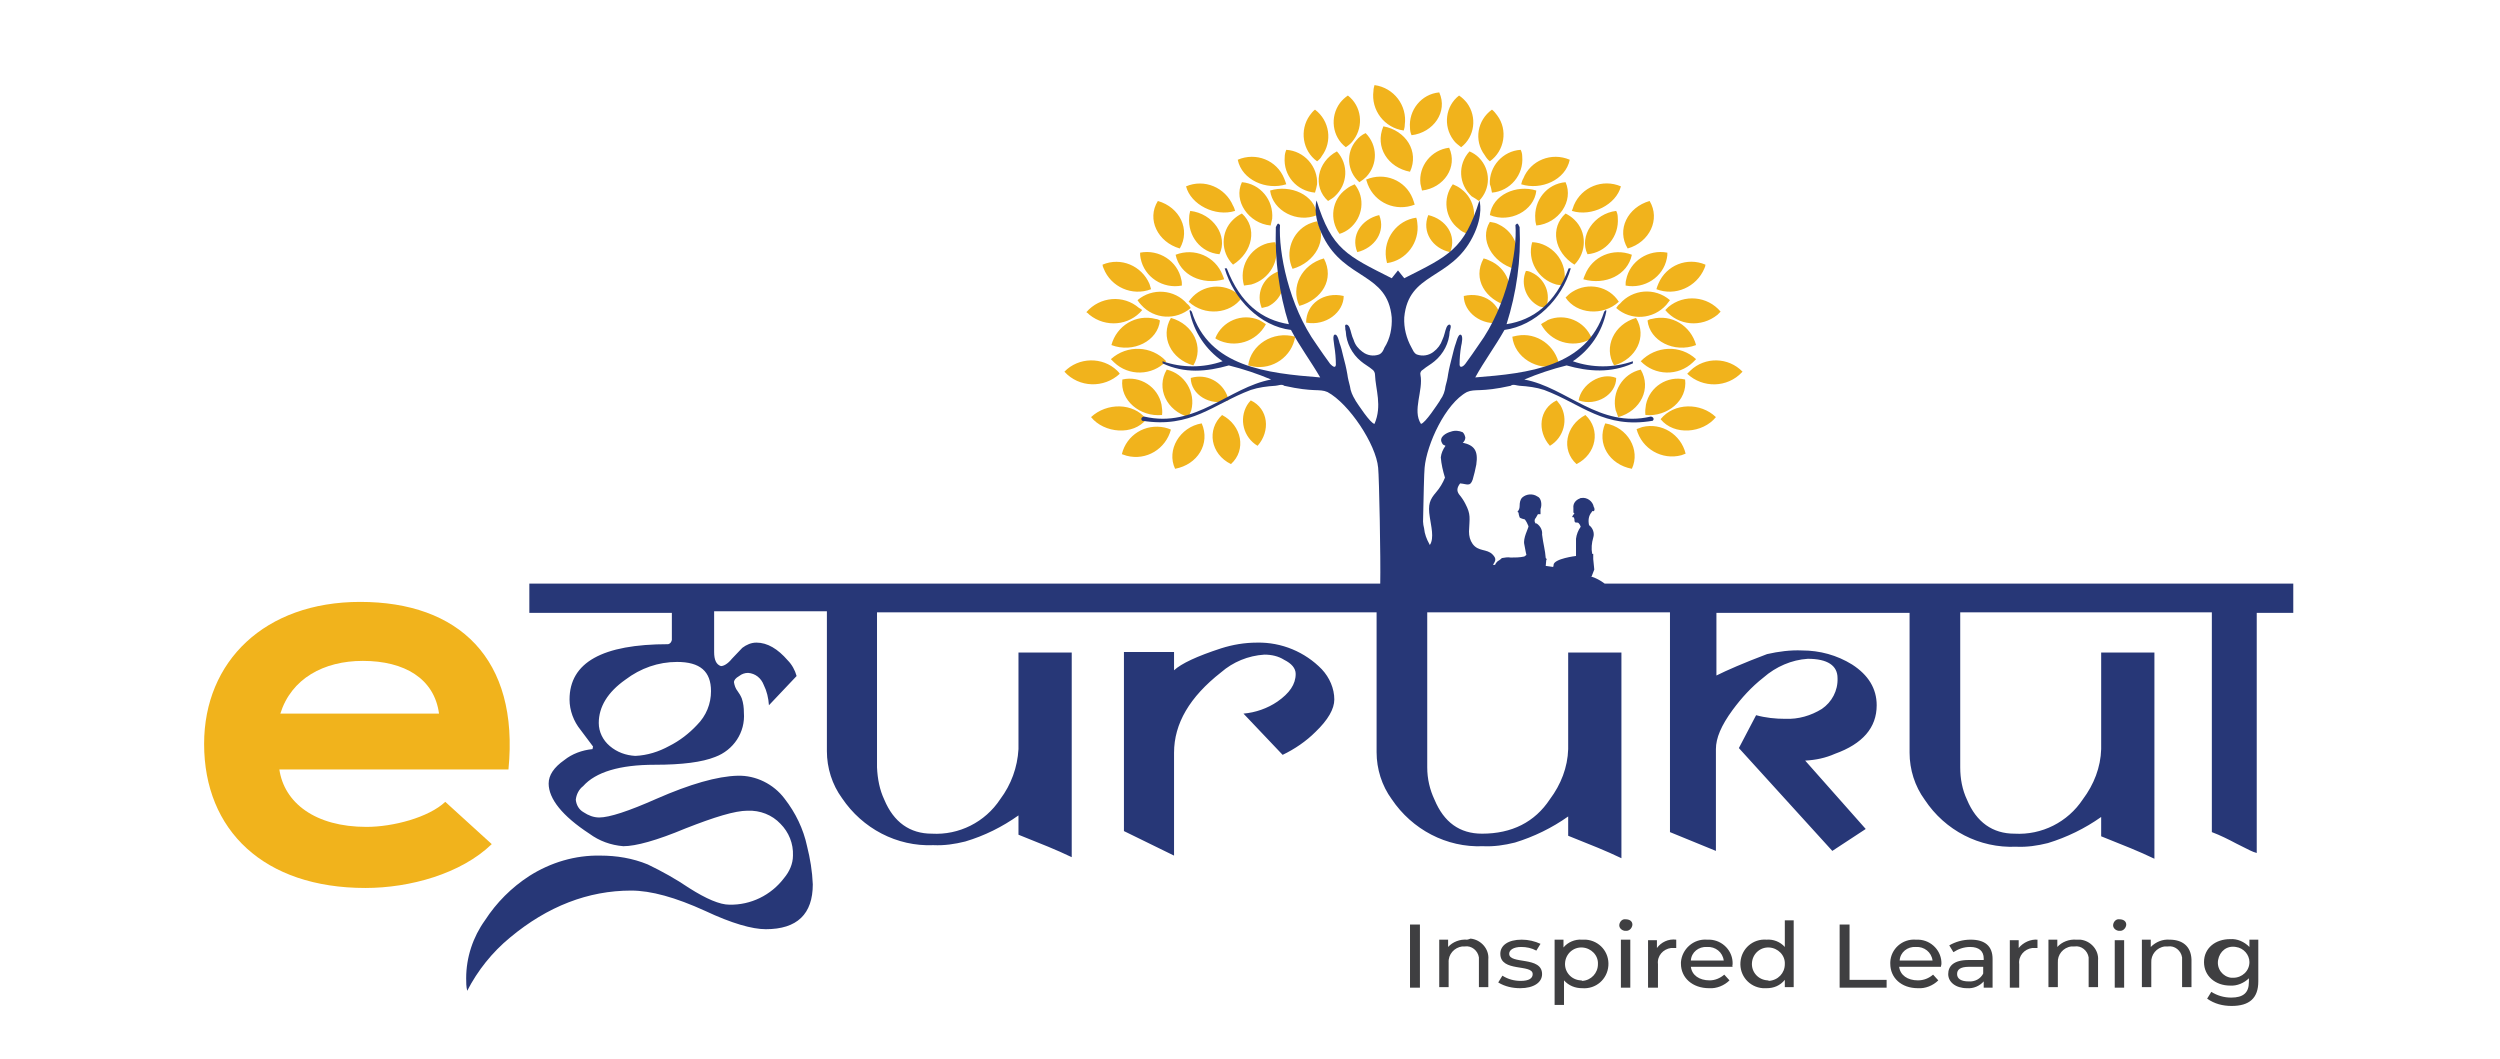 <?xml version="1.0" encoding="utf-8"?>
<!-- Generator: Adobe Illustrator 26.2.1, SVG Export Plug-In . SVG Version: 6.00 Build 0)  -->
<svg version="1.1" id="Layer_1" xmlns="http://www.w3.org/2000/svg" xmlns:xlink="http://www.w3.org/1999/xlink" x="0px" y="0px"
	 viewBox="0 0 478.9 202.8" style="enable-background:new 0 0 478.9 202.8;" xml:space="preserve">
<style type="text/css">
	.st0{clip-path:url(#SVGID_00000079453445101852209840000012346833289807395751_);}
	.st1{fill-rule:evenodd;clip-rule:evenodd;fill:#F1B31C;}
	.st2{fill-rule:evenodd;clip-rule:evenodd;fill:#273777;}
	.st3{fill:#3F3F41;}
	.st4{fill:#F1B31C;}
</style>
<g>
	<defs>
		<rect id="SVGID_1_" x="39.1" y="16.4" width="400.2" height="176.3"/>
	</defs>
	<clipPath id="SVGID_00000175320848739878706460000014348839672984917172_">
		<use xlink:href="#SVGID_1_"  style="overflow:visible;"/>
	</clipPath>
	<g id="Group_8549" style="clip-path:url(#SVGID_00000175320848739878706460000014348839672984917172_);">
		<path id="Path_7430" class="st1" d="M219.6,80.3c-2.5,3.2-8.1,2.7-10.6-0.4C212,77.1,217.1,77.1,219.6,80.3 M270.4,25.9
			c4.2-0.5,7-4.5,5.3-8.2c-3.4,0.3-5.9,3.4-5.6,6.8C270.1,25,270.2,25.5,270.4,25.9 M277.8,48.3c1.3-3.2-0.8-6.3-4.2-7.1
			C272.3,44.4,274.4,47.6,277.8,48.3 M296.1,59c1.1-2.6-0.1-5.6-2.7-6.8c-0.4-0.2-0.7-0.3-1.1-0.3c-1.1,2.6,0.1,5.6,2.6,6.8
			C295.3,58.8,295.7,58.9,296.1,59 M287.6,61.8c0-3.6-3.4-6-7.2-5.1C280.4,59.8,283.8,62.5,287.6,61.8 M311.8,47.6
			c4.2-1.2,6.3-5.6,4.2-9.1C311.8,39.7,309.6,44,311.8,47.6 M298.2,76.7c-3.4,1.6-3.8,5.9-1.3,8.7c2.7-1.6,3.6-5.1,2-7.8
			C298.7,77.3,298.4,77,298.2,76.7 M289.7,64.5c0.4,3.9,4.7,6.7,9,5.5c-0.7-3.8-4.3-6.4-8.1-5.7C290.3,64.4,290,64.4,289.7,64.5
			 M302.4,76.7c3.4,1.2,7.2-1.1,7.2-4.3C306.7,71.2,302.9,73.6,302.4,76.7 M279.9,28.2c2.6-2,3.1-5.8,1.1-8.5
			c-0.4-0.5-0.9-1-1.5-1.4c-2.6,2-3.1,5.8-1.1,8.5C278.8,27.4,279.4,27.8,279.9,28.2 M265.7,50.4c3.7-0.5,6.3-4,5.8-7.7
			c0-0.3-0.1-0.7-0.2-1c-3.7,0.5-6.3,4-5.8,7.7C265.6,49.8,265.6,50.1,265.7,50.4 M288.8,58.6c1.4-3.4-0.1-7.3-3.5-8.7
			c-0.4-0.2-0.7-0.3-1.1-0.4C282,53.5,284.6,57.4,288.8,58.6 M285.4,30.9c2.8-2,3.5-6,1.4-8.8c-0.3-0.4-0.6-0.8-1-1.1
			c-2.8,2-3.5,5.9-1.4,8.7C284.7,30.2,285,30.6,285.4,30.9 M272.4,36.5c4.2-0.5,6.9-4.5,5.2-8.2c-3.4,0.4-5.9,3.5-5.5,6.9
			C272.2,35.6,272.3,36.1,272.4,36.5 M291.4,35.3c3.8,1.2,8.5-0.8,9.3-4.7c-3.5-1.5-7.5,0.1-8.9,3.6
			C291.6,34.5,291.5,34.9,291.4,35.3 M301.1,40.4c3.8,1.2,8.5-1.2,9.4-4.7c-3.5-1.5-7.5,0.1-9,3.6C301.4,39.7,301.2,40.1,301.1,40.4
			 M294.3,43.2c4.3-0.4,7.2-4.7,5.6-8.3c-3.6,0.3-6.1,3.5-5.8,7.1C294.1,42.4,294.2,42.8,294.3,43.2 M323.2,71.6
			c3,2.8,7.7,2.7,10.5-0.3c0,0,0.1-0.1,0.1-0.1c-2.7-2.8-7.2-2.9-10-0.2C323.6,71.2,323.4,71.4,323.2,71.6 M317.3,55.4
			c3.6,1.4,7.7-0.4,9.2-4c0.1-0.2,0.2-0.5,0.2-0.7c-3.5-1.5-7.5,0.1-9,3.6C317.5,54.7,317.4,55.1,317.3,55.4 M319,59.4
			c2.5,3,6.9,3.4,10,0.9c0.2-0.2,0.4-0.4,0.6-0.6c-2.5-3-7-3.4-10-0.9C319.4,59,319.2,59.2,319,59.4 M311.4,54.7
			c3.6,0.7,7.2-1.6,7.9-5.2c0.1-0.4,0.1-0.7,0.1-1.1c-3.6-0.7-7.2,1.6-7.9,5.2C311.4,53.9,311.4,54.3,311.4,54.7 M314.3,69.2
			c2.7,2.8,7.2,2.9,10,0.2c0.2-0.2,0.4-0.4,0.6-0.6C321.9,66,317.2,66.2,314.3,69.2C314.4,69.2,314.4,69.2,314.3,69.2 M315.6,61.4
			c0.4,3.9,5.1,6.3,9.3,4.7c-1-3.7-4.7-6-8.5-5C316.2,61.1,315.9,61.2,315.6,61.4 M309.6,59c2.8,2.5,7.1,2.2,9.6-0.6
			c0.2-0.3,0.5-0.6,0.7-0.9c-2.9-2.5-7.2-2.1-9.6,0.7C310,58.4,309.8,58.7,309.6,59 M309.2,70c4.2-1.2,6.4-5.5,4.2-9.1
			C309.2,62.1,307.1,66.5,309.2,70 M290.1,51.5c1.5-3.2,0.2-7-3-8.5c-0.5-0.3-1.1-0.4-1.7-0.5C283.3,45.9,285.9,50.3,290.1,51.5
			 M285.4,41.2c3.8,1.6,8.5-0.8,8.9-4.7C290.5,35.3,285.9,37.3,285.4,41.2 M281.2,44.8c2-2.8,1.4-6.6-1.3-8.6
			c-0.5-0.4-1.1-0.7-1.6-0.9c-2,2.7-1.5,6.5,1.1,8.5C279.9,44.3,280.5,44.6,281.2,44.8 M283.3,38.5c2.3-2.3,2.3-6,0-8.3
			c-0.5-0.5-1.1-0.9-1.8-1.2c-2.3,2.5-2.1,6.3,0.4,8.6C282.4,37.9,282.9,38.2,283.3,38.5 M285.8,36.9c3.5-0.3,6.1-3.4,5.8-6.9
			c0-0.5-0.1-0.9-0.3-1.3c-3.4,0.2-6.1,3.2-5.9,6.6C285.6,35.8,285.7,36.3,285.8,36.9 M295.2,62.1c1.8,3.4,6,4.7,9.4,2.9
			c0.1-0.1,0.2-0.1,0.3-0.2c-1.3-3.3-5.1-4.9-8.4-3.5C296.1,61.6,295.6,61.8,295.2,62.1 M299.9,57c2.1,3.2,7.2,3.6,10.2,0.8
			c-1.9-3-5.9-3.8-8.9-1.9C300.7,56.2,300.3,56.6,299.9,57 M303.3,53.5c4.2,1.2,8.5-0.8,9.3-4.7c-3.6-1.4-7.6,0.3-9,3.9
			C303.5,52.9,303.4,53.2,303.3,53.5 M299.5,54.7c1-3.5-1.1-7.1-4.6-8.1c-0.4-0.1-0.9-0.2-1.4-0.2c-1,3.5,1.1,7.1,4.6,8.1
			C298.5,54.6,299,54.6,299.5,54.7 M301.6,50.7c2.4-2.4,2.4-6.3,0-8.6c-0.5-0.5-1.1-0.9-1.7-1.2C296.9,43.6,297.7,48.3,301.6,50.7
			 M304.1,48.7c3.5-0.3,6.1-3.4,5.8-7c0-0.5-0.1-0.9-0.3-1.3C305.4,40.9,302.4,45.2,304.1,48.7 M303.7,79.5c-3.8,2-4.7,6.7-1.7,9.4
			C305.8,87,306.7,82.3,303.7,79.5 M307.5,81.1c-1.7,3.9,0.8,7.9,5.1,8.7C314.3,86.2,311.8,81.8,307.5,81.1 M313.5,82.2
			c1,3.8,4.9,6,8.6,5c0.3-0.1,0.5-0.2,0.8-0.3c-0.9-3.7-4.6-6-8.3-5.1C314.1,82,313.8,82.1,313.5,82.2 M310,79.9
			c4.3-1.2,6.4-5.5,4.3-9.1c-3.5,0.8-5.6,4.3-4.8,7.8C309.7,79,309.8,79.5,310,79.9 M315.2,79.5c4.2,0.4,8.1-2.8,7.6-6.8
			c-3.4-0.8-6.8,1.4-7.5,4.8C315.2,78.2,315.1,78.8,315.2,79.5 M318.1,80.3c2.6,3.2,8.1,2.7,10.6-0.4
			C325.8,77.1,320.7,77.1,318.1,80.3 M260,48.3c-1.3-3.2,0.8-6.3,4.2-7.1C265.5,44.4,263.3,47.5,260,48.3 M241.7,59
			c-1.1-2.6,0.1-5.6,2.7-6.8c0.4-0.2,0.7-0.3,1.1-0.3c1.1,2.6-0.1,5.6-2.6,6.8C242.5,58.8,242.1,58.9,241.7,59 M250.2,61.8
			c0-3.6,3.4-6,7.2-5.1C257.4,59.8,254,62.5,250.2,61.8 M226,47.6c-4.2-1.2-6.4-5.6-4.2-9.1C226,39.7,228.1,44,226,47.6 M239.6,76.7
			c3.4,1.6,3.8,5.9,1.3,8.7c-2.7-1.6-3.6-5.1-2-7.8C239.1,77.3,239.3,77,239.6,76.7 M248.1,64.5c-0.6,3.8-4.3,6.4-8.1,5.7
			c-0.3-0.1-0.6-0.1-0.9-0.2C239.6,66.1,243.8,63.3,248.1,64.5 M235.3,76.7c-3.4,1.2-7.2-1.1-7.2-4.3c3-0.9,6.1,0.7,7.1,3.7
			C235.2,76.3,235.3,76.5,235.3,76.7 M257.8,28.2c-2.6-2-3.1-5.8-1.1-8.5c0.4-0.5,0.9-1,1.5-1.4c2.6,2,3.1,5.8,1.1,8.5
			C258.9,27.4,258.4,27.8,257.8,28.2 M268.9,25c-3.7-0.5-6.3-3.9-5.8-7.6c0-0.4,0.1-0.7,0.2-1.1c3.7,0.5,6.3,3.9,5.8,7.6
			C269.1,24.3,269,24.7,268.9,25 M248.9,58.6c-1.7-3.6,0.4-7.9,4.7-9.1C255.7,53.5,253.2,57.4,248.9,58.6 M271,39.2
			c-3.6,1.4-7.6-0.3-9-3.9c-0.1-0.3-0.2-0.6-0.3-0.9c3.5-1.5,7.5,0.1,8.9,3.6C270.8,38.5,270.9,38.9,271,39.2 M270.1,32.9
			c-4.2-0.8-6.8-4.7-5.1-8.7C269.3,25,271.9,29,270.1,32.9 M252.3,30.9c-2.8-2-3.4-6-1.4-8.8c0.3-0.4,0.6-0.8,1-1.1
			c2.8,2.1,3.4,6.1,1.3,8.9C253,30.3,252.7,30.6,252.3,30.9 M260.4,34.9c-2.4-2.1-2.6-5.7-0.6-8c0.5-0.6,1.1-1.1,1.8-1.4
			c2.3,2.3,2.4,6,0.1,8.4C261.4,34.2,260.9,34.6,260.4,34.9 M246.4,35.3c-3.8,1.2-8.5-0.8-9.3-4.7c3.5-1.5,7.5,0.1,8.9,3.6
			C246.1,34.5,246.3,34.9,246.4,35.3 M236.6,40.4c-3.8,1.2-8.5-1.2-9.4-4.7c3.5-1.5,7.5,0.2,9,3.7C236.4,39.7,236.5,40.1,236.6,40.4
			 M243.4,43.2c-4.2-0.4-7.2-4.7-5.5-8.3c3.5,0.3,6.1,3.4,5.8,7C243.6,42.3,243.5,42.8,243.4,43.2 M214.5,71.6
			c-3,2.8-7.8,2.7-10.6-0.4c0,0,0,0,0,0c2.7-2.8,7.3-2.9,10.1-0.2C214.2,71.2,214.4,71.4,214.5,71.6 M220.5,55.4
			c-3.6,1.4-7.7-0.4-9.1-4c-0.1-0.2-0.2-0.5-0.2-0.7c3.5-1.5,7.5,0.2,9,3.7C220.3,54.7,220.4,55.1,220.5,55.4 M218.8,59.4
			c-2.5,3-7,3.4-10.1,0.9c-0.2-0.2-0.4-0.4-0.6-0.5c2.6-3,7.1-3.4,10.1-0.8C218.4,59.1,218.6,59.2,218.8,59.4 M226.4,54.7
			c-3.6,0.7-7.2-1.6-7.9-5.2c-0.1-0.4-0.1-0.7-0.1-1.1c3.6-0.7,7.2,1.6,7.9,5.2C226.4,53.9,226.4,54.3,226.4,54.7 M223.4,69.2
			c-2.7,2.8-7.2,2.9-10,0.2c-0.2-0.2-0.4-0.4-0.6-0.6C215.9,66,220.6,66.2,223.4,69.2C223.4,69.2,223.4,69.2,223.4,69.2 M222.2,61.4
			c-0.4,3.9-5.1,6.3-9.3,4.7c1-3.7,4.7-6,8.5-5C221.6,61.1,221.9,61.2,222.2,61.4 M228.1,59c-2.8,2.4-7,2.2-9.5-0.6
			c-0.3-0.3-0.5-0.6-0.7-0.9c2.8-2.4,7.1-2.1,9.5,0.7C227.7,58.4,227.9,58.7,228.1,59 M228.6,70c-4.3-1.2-6.4-5.5-4.3-9.1
			C228.6,62.1,230.7,66.5,228.6,70 M247.6,51.5c-1.5-3.2-0.1-7.1,3.1-8.6c0.5-0.2,1-0.4,1.6-0.5C254.4,45.9,251.9,50.3,247.6,51.5
			 M252.3,41.2c-3.8,1.6-8.5-0.8-9-4.7C247.2,35.3,251.9,37.3,252.3,41.2 M256.6,44.8c-2-2.7-1.5-6.6,1.3-8.6
			c0.5-0.4,1.1-0.7,1.6-0.9c2.1,2.6,1.6,6.4-1,8.5C258,44.2,257.3,44.6,256.6,44.8 M254.4,38.5c-3-2.7-2.1-7.5,1.7-9.5
			c2.3,2.5,2.1,6.3-0.4,8.6C255.4,37.9,254.9,38.2,254.4,38.5 M251.9,36.9c-3.5-0.3-6.1-3.3-5.8-6.8c0-0.5,0.1-0.9,0.3-1.4
			c3.4,0.2,6.1,3.2,5.9,6.6C252.2,35.8,252.1,36.3,251.9,36.9 M242.5,62.1c-1.8,3.4-6,4.7-9.4,2.9c-0.1-0.1-0.2-0.1-0.3-0.2
			c1.3-3.3,5.1-4.9,8.4-3.5C241.7,61.6,242.1,61.8,242.5,62.1 M237.9,57c-2.2,3.2-7.2,3.6-10.2,0.8c2-3,6-3.8,9-1.8
			C237.1,56.2,237.5,56.6,237.9,57 M234.5,53.5c-4.2,1.2-8.5-0.8-9.3-4.7c3.6-1.4,7.6,0.3,9,3.9C234.3,52.9,234.4,53.2,234.5,53.5
			 M238.3,54.7c-1-3.5,1-7.1,4.5-8.1c0.5-0.1,1-0.2,1.5-0.2c1,3.5-1.1,7.1-4.6,8.1C239.2,54.6,238.8,54.6,238.3,54.7 M236.2,50.7
			c-2.4-2.4-2.4-6.3,0-8.6c0.5-0.5,1.1-0.9,1.7-1.2C240.9,43.6,240,48.3,236.2,50.7 M233.6,48.7c-3.6-0.3-6.1-3.5-5.8-7.1
			c0-0.4,0.1-0.8,0.2-1.2C232.4,40.9,235.3,45.2,233.6,48.7 M234.1,79.5c3.8,2,4.7,6.7,1.7,9.4C231.9,87,231.1,82.3,234.1,79.5
			 M230.2,81.1c1.7,3.9-0.8,7.9-5.1,8.7C223.4,86.2,226,81.8,230.2,81.1 M224.3,82.3c-1,3.7-4.7,6-8.5,5c-0.3-0.1-0.6-0.2-0.9-0.3
			c0.9-3.7,4.5-5.9,8.2-5.1C223.5,82,223.9,82.1,224.3,82.3 M227.7,79.9c-4.2-1.2-6.3-5.5-4.2-9.1c3.4,0.8,5.6,4.3,4.7,7.8
			C228,79,227.9,79.4,227.7,79.9 M222.6,79.5c-4.2,0.4-8.1-2.8-7.6-6.8c3.4-0.8,6.8,1.4,7.5,4.8C222.6,78.2,222.7,78.8,222.6,79.5"
			/>
		<path id="Path_7431" class="st2" d="M316.3,117.3h3.6v42.1l8.8,3.6v-19.5c0-2.1,1-4.5,3.2-7.5c1.7-2.3,3.6-4.4,5.9-6.2
			c2.4-2.1,5.4-3.4,8.5-3.6c3.8,0,5.7,1.3,5.7,3.7c0.1,2.4-1.1,4.6-3,5.9c-2.1,1.3-4.5,2-7,1.9c-1.9,0-3.8-0.2-5.6-0.7l-3.3,6.3
			l17.9,19.7l6.4-4.2l-11.6-13.1c2-0.1,3.9-0.5,5.7-1.3c5.3-1.9,8-5,8-9.3c0-3.2-1.6-5.8-4.7-7.8c-2.9-1.8-6.2-2.7-9.6-2.7
			c-2.2-0.1-4.5,0.2-6.7,0.7c-4.5,1.7-7.7,3.1-9.7,4.1v-12h37v26.8c0,3.2,1,6.4,2.9,9c3.9,5.9,10.5,9.3,17.5,9
			c2.1,0.1,4.1-0.2,6.1-0.7c3.6-1.1,7.1-2.8,10.2-5v3.7l5.7,2.3c1.5,0.6,3,1.3,4.5,2V125h-10.2v18.5c-0.1,3.5-1.4,6.8-3.5,9.6
			c-2.9,4.4-7.9,6.9-13.1,6.6c-4.2,0-7.3-2.2-9.1-6.5c-0.9-1.9-1.3-4-1.3-6.2v-29.7h48.2v42.1c1.6,0.6,3.2,1.4,4.7,2.2l2.6,1.3
			c0.4,0.2,0.9,0.4,1.3,0.5v-46h7.2v-5.6H307.4c-0.8-0.6-1.7-1.1-2.7-1.4h0.2l0.5-1.3l-0.2-2v-1h-0.2c-0.2-1-0.1-2.1,0.2-3.1
			c0.3-0.9-0.1-1.9-0.8-2.4c-0.2-0.9-0.1-1.8,0.5-2.5c0.1-0.1,0.1-0.2,0.1-0.2c0.1,0,0.3,0.1,0.4-0.1s0-0.4,0-0.5
			c0-0.1-0.1-0.1-0.1-0.2c-0.2-1.1-1.3-1.9-2.4-1.7c-0.1,0-0.2,0-0.3,0.1c-0.8,0.3-1.3,1-1.2,1.8v0.9l0.2,0.1
			c-0.1,0.2-0.3,0.4-0.4,0.6c-0.1,0.1,0.1,0.2,0.1,0.2h0.2l0.1,0.4c0,0.2,0,0.4,0.1,0.5c0.1,0.2,0.5,0,0.7,0.2
			c0.2,0.2,0.3,0.4,0.4,0.7c-0.5,0.7-0.8,1.5-0.9,2.3v3.3c0,0-4.2,0.5-4.3,1.7c0,0.1,0,0.3-0.1,0.4l-1.4-0.2l0.1-1.1l0.1-0.2
			l-0.2-0.2c-0.1-1.5-0.5-2.8-0.7-4.5c0.1-0.8-0.3-1.6-1-2.1c-0.2-0.1-0.2,0-0.2,0c-0.3-0.3-0.3-0.8,0-1.1l0.4-0.7h0.5v-1
			c0.3-0.7,0.2-2.1-0.6-2.4c-0.9-0.6-2.1-0.5-2.9,0.2c-0.4,0.4-0.5,1-0.5,1.6c0,0.4-0.1,0.8-0.4,1.1c0,0.1,0.2,0.2,0.2,0.2
			c0,0.3,0.1,0.6,0.2,0.9c0.1,0.2,1,0.4,1,0.4c0.3,0.4,0.5,0.8,0.7,1.3c0,0.4-1.1,2.3-0.8,3.5c0.2,1.2,0.4,2,0.4,2l-0.4,0.3
			c-0.9,0.2-1.7,0.2-2.6,0.2c-0.6-0.1-1.1,0-1.7,0.1c0,0-0.4,0.4-0.8,0.6c-0.2,0.2-0.4,0.4-0.5,0.7H286c0.4-0.7,0.8-1.1-0.1-2
			c-1.1-1.1-2.7-0.5-3.8-2c-0.5-0.7-0.7-1.5-0.7-2.4c0.1-2.6,0.4-3.2-0.7-5.3c-0.3-0.6-0.7-1.2-1.2-1.8c-0.5-0.7-0.4-1.3,0.2-2.1
			c1.3,0.1,1.9,0.7,2.4-0.7c0.3-1,0.5-1.9,0.7-2.9c0.4-2.7-0.4-3.7-2.6-4.2c0.3-0.2,0.5-0.6,0.5-1c-0.1-0.4-0.2-0.7-0.5-1
			c-0.7-0.3-1.5-0.4-2.3-0.1c-0.8,0.2-2.3,1-1.7,2.1c0.2,0.5,0.4,0.4,0.7,0.6c-0.5,0.7-0.8,1.4-0.9,2.2c0.1,1.3,0.4,2.6,0.8,3.9
			c-0.4,1-1,2-1.7,2.8c-1.2,1.4-1.6,2.3-1.2,4.8c0.2,1.5,0.9,4,0,5.3l-0.1-0.2c-0.5-0.9-0.9-1.9-1-3c-0.1-0.4-0.2-0.9-0.2-1.3
			c0.1-4.8,0.2-9.3,0.3-10.3c0.4-4.5,4-12.3,8.1-14.5c1.6-0.7,2.6,0.1,8.4-1.2c0.4-0.4,1.3,0,1.7,0c1.6,0.1,3.2,0.3,4.7,0.8
			c7.2,2.7,11.5,7.5,20.8,5.9c0.4-0.4,0-0.8-0.4-0.8c-9.8,2.3-16.1-5.6-24.2-7.1c2.6-1.1,5.3-2,8.1-2.7c4.2,1.2,8.5,1.5,12.7-0.4
			v-0.4c-3.7,1.3-7.8,1.3-11.5,0c3.3-2.2,5.6-5.6,6.4-9.5c0-0.4,0-0.4-0.4,0c-3.4,10.6-14.5,11.8-24.7,12.6c1.7-3.1,3.8-5.9,5.6-9.1
			c5.9-0.8,11-5.9,12.7-11.8h-0.4c-2.6,6.8-6.8,9.9-11.9,10.7c1.9-6,2.8-12.3,2.5-18.6c-0.4-0.8-0.4-0.8-0.8-0.4
			c0.4,5-1.6,15.5-7,22.9c-0.9,1.3-1.7,2.5-2.6,3.7c-0.2,0.3-1,1-1.1,0.2c0-1.2,0.1-2.4,0.3-3.6c0.1-0.4,0.5-2.2-0.2-2.2
			c-0.4,0.1-0.7,1.3-0.8,1.6c-0.3,0.8-0.5,1.7-0.7,2.5c-0.3,1.2-0.6,2.3-0.8,3.5c-0.1,0.8-0.3,1.6-0.5,2.3c-0.1,0.9-0.4,1.8-1,2.6
			l-0.1,0.2c-0.4,0.6-2.8,4.3-3.6,4.4c-1.7-2.6,0.5-6.4-0.1-9.4c-0.1-0.4,0.1-0.8,0.5-1c0.7-0.6,1.5-1,2.2-1.6
			c1.7-1.4,2.8-3.5,2.9-5.7c0.1-0.2,0.1-0.5,0.2-0.8c0.1-0.7-0.5-0.7-0.8,0c-0.3,0.7-0.4,1.6-0.8,2.4c-0.3,0.9-0.9,1.7-1.7,2.3
			c-0.9,0.7-2.1,0.9-3.2,0.5c-0.6-0.3-0.7-0.8-1-1.3c-1-1.8-1.5-3.8-1.4-5.8c0.8-8.7,8.9-7.1,13.1-15.4c2.2-4.3,1.3-7,1.3-7
			c-2.9,9.4-5.9,10.6-14.4,14.9c-0.4-0.5-0.8-1-1.2-1.5c-0.4,0.5-0.8,1-1.2,1.5c-8.5-4.3-11.5-5.5-14.4-14.9c0,0-0.9,2.7,1.3,7
			c4.2,8.3,12.3,6.8,13.1,15.4c0.1,2-0.3,4.1-1.4,5.8c-0.2,0.5-0.4,1-1,1.3c-1.1,0.4-2.3,0.2-3.2-0.5c-0.8-0.6-1.4-1.3-1.7-2.3
			c-0.4-0.8-0.5-1.7-0.8-2.4c-0.3-0.7-1-0.7-0.8,0c0,0.3,0,0.5,0.1,0.8c0.1,2.2,1.2,4.3,2.9,5.7c0.7,0.6,1.5,1,2.2,1.6
			c0.3,0.2,0.5,0.6,0.5,1c0.1,2.8,1.4,5.9-0.1,9.4c-0.8-0.1-3.2-3.8-3.6-4.4l-0.1-0.2c-0.5-0.8-0.9-1.7-1-2.6
			c-0.2-0.8-0.4-1.5-0.5-2.3c-0.2-1.2-0.5-2.4-0.8-3.5c-0.2-0.9-0.4-1.7-0.7-2.5c-0.1-0.4-0.4-1.6-0.8-1.6c-0.7-0.1-0.2,1.8-0.2,2.2
			c0.2,1.2,0.3,2.4,0.3,3.6c-0.1,0.8-0.8,0.1-1.1-0.2c-0.9-1.2-1.7-2.4-2.6-3.7c-5.4-7.5-7.3-17.9-7-22.9c-0.4-0.4-0.4-0.4-0.8,0.4
			c-0.2,6.3,0.6,12.6,2.5,18.6c-5.1-0.8-9.3-3.9-11.9-10.7h-0.4c1.7,5.9,6.8,11.1,12.7,11.8c1.7,3.2,3.8,6,5.6,9.1
			c-10.2-0.8-21.3-2-24.6-12.6c-0.4-0.4-0.4-0.4-0.4,0c0.8,3.9,3.1,7.3,6.3,9.5c-3.7,1.3-7.8,1.3-11.5,0v0.4c4.2,2,8.5,1.6,12.7,0.4
			c2.8,0.7,5.5,1.6,8.1,2.7c-8.1,1.5-14.5,9.4-24.3,7.1c-0.4,0-0.8,0.4-0.4,0.8c9.4,1.5,13.6-3.2,20.8-5.9c1.5-0.5,3.1-0.7,4.7-0.8
			c0.4,0,1.3-0.4,1.7,0c5.8,1.3,6.7,0.5,8.3,1.2c4.1,2.2,9.3,10,9.7,14.5c0.2,1.9,0.5,17.6,0.4,22.2H101.4v5.6h27.3v5.2
			c-0.1,0.4-0.3,0.7-0.7,0.8c-12.6,0-18.9,3.5-18.9,10.6c0,2.1,0.8,4.2,2.1,5.8l2.4,3.2l-0.1,0.5c-2,0.2-3.9,0.9-5.4,2.1
			c-2,1.4-3,2.9-3,4.5c0,2.9,2.6,6.2,7.8,9.6c1.9,1.4,4.1,2.2,6.5,2.4c2.4,0,6.4-1.1,11.9-3.4c5.6-2.2,9.5-3.4,11.9-3.4
			c2.4-0.1,4.7,0.8,6.3,2.5c1.6,1.6,2.5,3.8,2.4,6.1c0,1.6-0.7,3.1-1.7,4.3c-2.5,3.3-6.4,5.2-10.5,5.1c-1.8,0-4.4-1.1-7.7-3.2
			c-2.5-1.7-5.2-3.2-7.9-4.5c-2.9-1.2-6-1.7-9.1-1.7c-4.8-0.1-9.5,1.3-13.6,3.9c-3.4,2.2-6.3,5.1-8.5,8.5c-2.3,3.2-3.6,7.1-3.6,11.1
			c0,0.8,0,1.6,0.2,2.4c2-3.9,4.8-7.4,8.2-10.2c7.2-6,15-9,23.2-9c3.8,0,8.5,1.3,14.2,3.9c5.1,2.4,9,3.5,11.6,3.5c6,0,9-2.9,9-8.6
			c-0.1-2.5-0.5-4.9-1.1-7.3c-0.7-3.3-2.2-6.4-4.3-9.1c-2.1-2.8-5.5-4.5-9-4.4c-3.9,0.1-9.1,1.6-15.5,4.4c-5.4,2.4-9.1,3.6-11,3.6
			c-1.1,0-2.1-0.4-3-1c-0.9-0.5-1.4-1.4-1.5-2.4c0.1-1,0.6-2,1.4-2.6c2.4-2.7,7-4.1,13.7-4.1c5.3,0,9.1-0.5,11.6-1.5
			c3.5-1.3,5.8-4.7,5.5-8.5c0-0.9-0.1-1.8-0.4-2.7c-0.2-0.5-0.5-1-0.8-1.4c-0.4-0.5-0.6-1.1-0.7-1.7c0-0.4,0.3-0.8,1-1.2
			c0.5-0.4,1.1-0.6,1.7-0.6c1.4,0.1,2.5,1,3,2.3c0.6,1.2,0.9,2.5,1,3.9l5.3-5.6c-0.3-1.1-0.9-2.2-1.7-3c-1.9-2.2-3.9-3.4-6-3.4
			c-1,0-1.9,0.4-2.7,1l-2,2.1c-0.8,1-1.6,1.4-2.1,1.4c-0.9-0.3-1.3-1.2-1.3-2.7v-7.8h21.6v26.8c0,3.2,1,6.4,2.9,9
			c3.9,5.8,10.5,9.3,17.5,9c2.1,0.1,4.1-0.2,6.1-0.7c3.7-1.1,7.1-2.8,10.2-5v3.7l5.7,2.3c1.5,0.6,3,1.3,4.5,2V125h-10.2v18.5
			c-0.2,3.5-1.4,6.8-3.5,9.6c-2.9,4.4-7.9,6.9-13.1,6.6c-4.2,0-7.3-2.2-9.1-6.5c-0.9-1.9-1.3-4-1.4-6.2v-29.7h95.7v26.8
			c0,3.2,1,6.4,2.9,9c3.9,5.8,10.5,9.3,17.5,9c2.1,0.1,4.1-0.2,6.1-0.7c3.6-1.1,7.1-2.8,10.2-5v3.7l5.7,2.3c1.5,0.6,3,1.3,4.5,2V125
			h-10.2v18.5c-0.1,3.5-1.4,6.8-3.5,9.6c-2.9,4.4-7.3,6.6-13,6.6c-4.3,0-7.3-2.2-9.1-6.5c-0.9-1.9-1.4-4-1.4-6.2v-29.7H316.3
			L316.3,117.3z M255.6,134c0,1.8-1.2,3.9-3.6,6.2c-1.8,1.8-4,3.3-6.3,4.4l-7.5-7.9c2.3-0.2,4.6-1,6.5-2.3c2.3-1.6,3.5-3.3,3.5-5.3
			c0-1.1-0.8-2-2.2-2.7c-1.1-0.7-2.4-1-3.8-1c-3.1,0.2-6,1.4-8.3,3.4c-6,4.7-9,9.8-9,15.4v19.7l-9.6-4.7v-34.3h9.6v3.5
			c1.4-1.3,4.4-2.7,9-4.2c2.2-0.7,4.5-1.1,6.9-1.1c4.7-0.1,9.2,1.8,12.4,5.1C254.7,129.8,255.6,131.9,255.6,134 M136.2,132.4
			c0-3.8-2.1-5.6-6.5-5.6c-3.6,0-7,1.2-9.9,3.4c-3.4,2.4-5.1,5.2-5.1,8.3c0,1.7,0.8,3.3,2.1,4.4c1.4,1.2,3.1,1.8,4.9,1.9
			c2.3-0.1,4.5-0.8,6.5-1.9c2-1,3.8-2.4,5.3-4C135.3,137.1,136.2,134.8,136.2,132.4"/>
		<path id="Path_7432" class="st3" d="M270.1,189.2h1.9v-12.1h-1.9V189.2z M281,180c-1.3-0.1-2.7,0.4-3.6,1.4V180h-1.7v9.1h1.8v-4.7
			c-0.1-1.6,1.1-2.9,2.6-3.1c0.2,0,0.3,0,0.5,0c1.3-0.2,2.5,0.8,2.7,2.1c0,0.2,0,0.4,0,0.6v5.1h1.8v-5.3c0.2-2-1.4-3.8-3.4-4
			C281.4,179.9,281.2,180,281,180 M291.2,189.3c2.6,0,4.2-1.1,4.2-2.7c0-3.5-6.3-1.8-6.3-3.9c0-0.7,0.8-1.3,2.3-1.3
			c1,0,2,0.2,2.9,0.7l0.8-1.3c-1.1-0.5-2.3-0.8-3.6-0.8c-2.6,0-4.1,1.1-4.1,2.7c0,3.6,6.2,1.9,6.2,3.9c0,0.8-0.7,1.3-2.3,1.3
			c-1.2,0-2.4-0.3-3.5-1l-0.8,1.3C288.3,189,289.8,189.3,291.2,189.3 M303,180c-1.3-0.1-2.7,0.5-3.5,1.5V180h-1.7v12.5h1.8v-4.7
			c0.9,1,2.1,1.5,3.5,1.5c2.6,0.2,4.8-1.7,5-4.3c0.2-2.6-1.7-4.8-4.3-5C303.4,180,303.2,180,303,180 M302.8,187.8
			c-1.8-0.1-3.1-1.6-3-3.3c0.1-1.8,1.6-3.1,3.3-3c1.7,0.1,3.1,1.5,3,3.2c0,1.7-1.3,3.1-3,3.2C303,187.8,302.9,187.8,302.8,187.8
			 M311.4,178.3c0.6,0.1,1.2-0.4,1.3-1.1c0,0,0,0,0-0.1c0-0.6-0.5-1-1.3-1c-0.6-0.1-1.1,0.4-1.2,1c-0.1,0.6,0.4,1.1,1,1.2
			C311.2,178.3,311.3,178.3,311.4,178.3 M310.5,189.2h1.8V180h-1.8L310.5,189.2z M317.4,181.6v-1.5h-1.7v9.1h1.9v-4.5
			c-0.2-1.6,1-2.9,2.5-3.1c0.2,0,0.4,0,0.6,0h0.4V180C319.6,179.8,318.2,180.5,317.4,181.6 M331.9,184.7c0.1-2.5-1.9-4.6-4.4-4.7
			c-0.2,0-0.3,0-0.5,0c-2.6-0.2-4.8,1.8-5,4.3c0,0.1,0,0.2,0,0.3c0,2.7,2.2,4.7,5.4,4.7c1.4,0.1,2.9-0.5,3.9-1.5l-1-1.1
			c-0.8,0.7-1.8,1.1-2.8,1.1c-2,0-3.4-1-3.6-2.6h8C331.8,185,331.9,184.8,331.9,184.7 M327,181.4c1.6-0.1,3,1,3.2,2.6h-6.3
			C324,182.4,325.4,181.3,327,181.4 M341.9,176.4v5c-0.9-1-2.2-1.5-3.5-1.4c-2.6-0.2-4.8,1.7-5,4.3c-0.2,2.6,1.7,4.8,4.3,5
			c0.2,0,0.5,0,0.7,0c1.4,0,2.6-0.5,3.5-1.6v1.4h1.7v-12.8H341.9z M338.6,187.8c-1.8-0.1-3.1-1.6-3-3.3c0.1-1.8,1.6-3.1,3.3-3
			c1.7,0.1,3.1,1.5,3,3.2c0,1.7-1.3,3.1-3.1,3.2C338.8,187.8,338.7,187.8,338.6,187.8 M352.4,189.2h9v-1.5h-7.1v-10.6h-1.9
			L352.4,189.2z M371.9,184.7c0.1-2.5-1.9-4.6-4.4-4.7c-0.2,0-0.3,0-0.5,0c-2.6-0.2-4.8,1.8-4.9,4.3c0,0.1,0,0.2,0,0.3
			c0,2.7,2.1,4.7,5.3,4.7c1.4,0.1,2.9-0.5,3.9-1.5l-1-1.1c-0.8,0.7-1.8,1.1-2.9,1.1c-2,0-3.4-1-3.6-2.6h8
			C371.8,185,371.9,184.8,371.9,184.7 M367,181.4c1.6-0.1,3,1,3.2,2.6h-6.3C364,182.4,365.4,181.3,367,181.4 M377.5,180
			c-1.5,0-2.9,0.4-4.1,1.1l0.8,1.3c0.9-0.6,2-1,3.2-1c1.7,0,2.6,0.8,2.6,2.2v0.3h-2.9c-2.9,0-3.9,1.2-3.9,2.7c0,1.5,1.4,2.7,3.6,2.7
			c1.2,0.1,2.4-0.4,3.2-1.3v1.2h1.7v-5.5C381.7,181.2,380.2,180,377.5,180 M377.1,188c-1.4,0-2.2-0.5-2.2-1.4c0-0.8,0.5-1.4,2.3-1.4
			h2.7v1.3C379.4,187.5,378.3,188.1,377.1,188 M386.7,181.6v-1.5h-1.7v9.1h1.8v-4.5c-0.2-1.6,1-2.9,2.5-3.1c0.2,0,0.4,0,0.6,0h0.4
			V180C389,179.9,387.6,180.5,386.7,181.6 M397.7,180c-1.3-0.1-2.7,0.4-3.6,1.4v-1.4h-1.7v9.1h1.8v-4.7c-0.1-1.5,1-2.9,2.6-3.1
			c0.2,0,0.4,0,0.6,0c1.3-0.2,2.5,0.8,2.7,2.1c0,0.2,0,0.4,0,0.6v5.1h1.8V184c0.2-2-1.4-3.8-3.4-4C398.1,180,397.9,180,397.7,180
			 M406,178.3c0.6,0.1,1.2-0.4,1.3-1.1c0,0,0,0,0-0.1c0-0.6-0.5-1-1.3-1c-0.6-0.1-1.1,0.4-1.2,1c-0.1,0.6,0.4,1.1,1,1.2
			C405.8,178.3,405.9,178.3,406,178.3 M405.1,189.2h1.8v-9.1h-1.8V189.2z M415.6,180c-1.3-0.1-2.6,0.4-3.6,1.4V180h-1.7v9.1h1.8
			v-4.7c-0.1-1.5,1-2.9,2.6-3.1c0.2,0,0.4,0,0.6,0c1.3-0.2,2.5,0.8,2.7,2.1c0,0.2,0,0.4,0,0.6v5.1h1.8v-5.3
			C419.7,181.2,418,180,415.6,180 M430.9,180v1.4c-1-1-2.3-1.6-3.7-1.5c-2.8,0-5,1.7-5,4.4c0,2.7,2.2,4.5,5,4.5
			c1.3,0.1,2.7-0.5,3.6-1.4v0.7c0,2.1-1.1,3-3.4,3c-1.4,0-2.7-0.4-3.8-1.1l-0.8,1.3c1.4,1,3,1.4,4.7,1.4c3.4,0,5.1-1.5,5.1-4.7V180
			L430.9,180z M427.4,187.3c-1.6-0.2-2.8-1.7-2.5-3.4s1.7-2.8,3.4-2.5c1.5,0.2,2.6,1.5,2.6,2.9c0,1.7-1.4,3-3.1,3
			C427.6,187.3,427.5,187.3,427.4,187.3"/>
		<path id="Path_7433" class="st4" d="M84.1,136.7c-0.9-6.7-6.6-10.1-14.6-10.1c-7.5,0-13.7,3.4-15.8,10.1H84.1z M53.5,147.3
			c0.9,6.5,6.9,11.1,16.7,11.1c5.1,0,11.9-1.8,15.1-4.8l8.9,8.1c-5.9,5.7-15.7,8.4-24.2,8.4c-19.4,0-30.9-11-30.9-27.6
			c0-15.8,11.6-27.2,29.9-27.2c18.8,0,30.5,10.8,28.4,32.1H53.5z"/>
	</g>
</g>
</svg>
